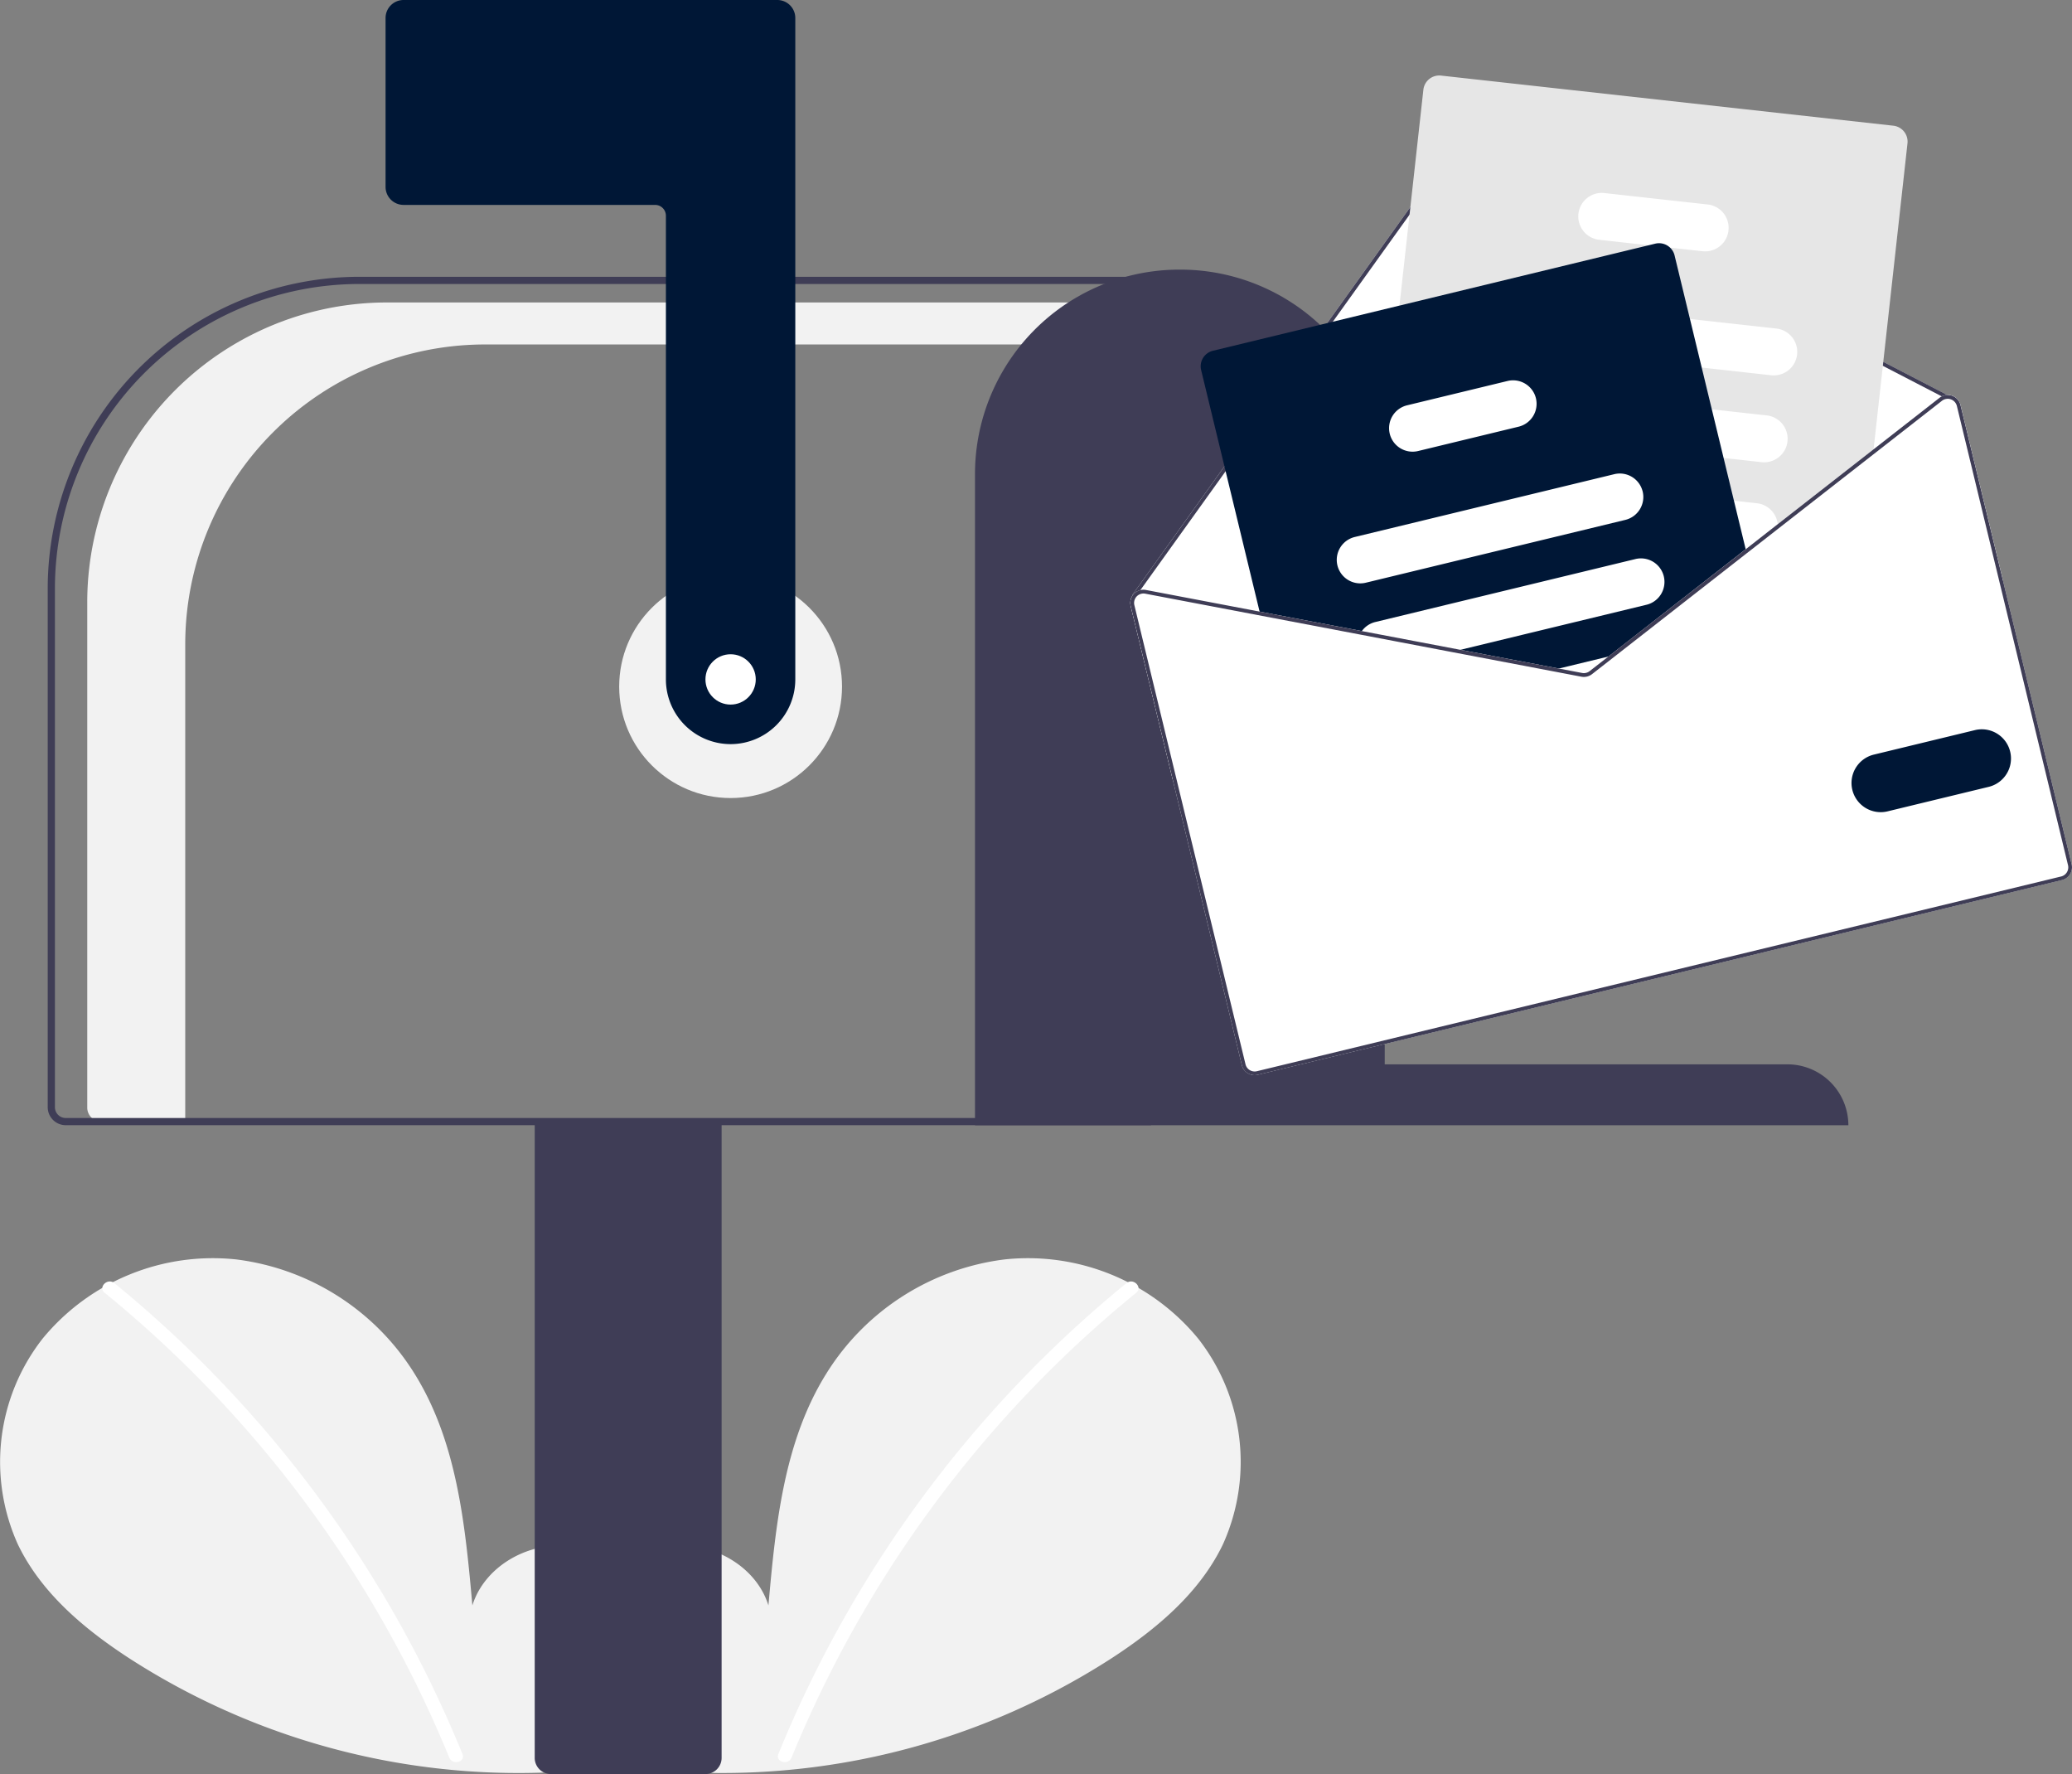 <svg id="Group_16" data-name="Group 16" xmlns="http://www.w3.org/2000/svg" width="214.409" height="183.54" viewBox="0 0 214.409 183.54">
  <rect x="0" y="0" width="214.409" height="183.54" fill="#808080" stroke="none"/>
  <path id="Path_27" data-name="Path 27" d="M374.76,604.7a13.892,13.892,0,0,0,4.984-11.975,11.23,11.23,0,0,0-8.349-9.534c-4.4-.95-9.426,1.679-10.764,5.982-.736-8.3-1.585-16.94-6-24a25.422,25.422,0,0,0-18.408-11.793,22.809,22.809,0,0,0-20.065,8.191,20.7,20.7,0,0,0-2.546,21.313c2.412,5,6.856,8.729,11.513,11.759a74.3,74.3,0,0,0,50.819,11.117" transform="translate(-311.75 -423.079)" fill="#f2f2f2"/>
  <path id="Path_28" data-name="Path 28" d="M341.456,559.886A122.6,122.6,0,0,1,377.48,608.6c.344.842-1.024,1.209-1.363.376a121.343,121.343,0,0,0-35.661-48.088c-.706-.575.3-1.57,1-1Z" transform="translate(-329.629 -427.141)" fill="#fff"/>
  <path id="Path_29" data-name="Path 29" d="M479,604.7a13.892,13.892,0,0,1-4.984-11.975,11.23,11.23,0,0,1,8.349-9.534c4.4-.95,9.426,1.679,10.764,5.982.736-8.3,1.585-16.94,6-24a25.422,25.422,0,0,1,18.408-11.793A22.809,22.809,0,0,1,537.6,561.57a20.7,20.7,0,0,1,2.546,21.313c-2.412,5-6.856,8.729-11.513,11.759a74.3,74.3,0,0,1-50.819,11.117" transform="translate(-413.612 -423.079)" fill="#f2f2f2"/>
  <path id="Path_30" data-name="Path 30" d="M564.256,559.886A122.6,122.6,0,0,0,528.232,608.6c-.344.842,1.024,1.209,1.364.376a121.239,121.239,0,0,1,35.661-48.088c.706-.575-.3-1.57-1-1Z" transform="translate(-447.684 -427.141)" fill="#fff"/>
  <circle id="Ellipse_6" data-name="Ellipse 6" cx="11.529" cy="11.529" r="11.529" transform="translate(64.073 59.506)" fill="#f2f2f2"/>
  <path id="Path_31" data-name="Path 31" d="M367.052,287.388h79.434v4.346H377.192a31.025,31.025,0,0,0-31.025,31.025v49.375h-8.692a1.449,1.449,0,0,1-1.449-1.449V318.412a31.024,31.024,0,0,1,31.025-31.024Z" transform="translate(-326.998 -256.096)" fill="#f2f2f2"/>
  <path id="Path_32" data-name="Path 32" d="M460.527,580.765V514.75h19.34v66.015a1.676,1.676,0,0,1-1.674,1.674H462.2a1.676,1.676,0,0,1-1.674-1.674Z" transform="translate(-405.195 -398.899)" fill="#3f3d56"/>
  <path id="Path_33" data-name="Path 33" d="M325.027,366.162v-53.68a32.269,32.269,0,0,1,32.232-32.232H439.2v87.772H326.887a1.862,1.862,0,0,1-1.86-1.86Zm113.434-85.168h-81.2a31.524,31.524,0,0,0-31.488,31.488v53.68a1.117,1.117,0,0,0,1.116,1.116H438.461Z" transform="translate(-320.089 -251.613)" fill="#3f3d56"/>
  <path id="Path_34" data-name="Path 34" d="M454.731,280.236a6.7,6.7,0,0,1-6.695-6.694V225.565a1.117,1.117,0,0,0-1.116-1.116H420.887a1.862,1.862,0,0,1-1.86-1.86V205.11a1.862,1.862,0,0,1,1.86-1.86h38.679a1.862,1.862,0,0,1,1.86,1.86v68.432A6.7,6.7,0,0,1,454.731,280.236Z" transform="translate(-379.129 -203.25)" fill="#001736"/>
  <path id="Path_35" data-name="Path 35" d="M604.226,278.25h0a21.155,21.155,0,0,1,21.2,21.11V360.47H667.08a6.309,6.309,0,0,1,6.323,6.3H583.027V299.36a21.155,21.155,0,0,1,21.2-21.11Z" transform="translate(-482.135 -250.356)" fill="#3f3d56"/>
  <path id="Path_36" data-name="Path 36" d="M626.284,291.3l4.39,18.133,85.868-20.787-4.39-18.133a1.353,1.353,0,0,0-.877-.965,1.337,1.337,0,0,0-.5-.075l-49.636-25.7a1.369,1.369,0,0,0-1.732.416L635.491,277.55l-9.018,12.579a.191.191,0,0,0-.033.156A1.355,1.355,0,0,0,626.284,291.3Z" transform="translate(-509.28 -228.609)" fill="#fff"/>
  <path id="Path_37" data-name="Path 37" d="M626.758,290.284a.182.182,0,0,0,.076.117.208.208,0,0,0,.161.032.2.2,0,0,0,.111-.077l.031-.043.47-.657,8.528-11.888,23.914-33.351a.974.974,0,0,1,1.235-.3l49.251,25.5.442.229a.481.481,0,0,0,.055.019.6.6,0,0,1,.1-.01.191.191,0,0,0,.108-.091.195.195,0,0,0-.081-.264l-.061-.032-49.635-25.7a1.369,1.369,0,0,0-1.732.416L635.81,277.55l-9.018,12.579a.191.191,0,0,0-.033.155Z" transform="translate(-509.599 -228.609)" fill="#3f3d56"/>
  <path id="Path_38" data-name="Path 38" d="M693.619,279.965l1.911.212,14.186,1.571,9.4,1.041.556.062,11.735-9.166.45-.351,2.772-2.165,9.861-7.7.059-.541,3.507-31.655a1.657,1.657,0,0,0-1.461-1.827l-46.807-5.185a1.657,1.657,0,0,0-1.827,1.461l-2.473,22.329-1.372,12.379-1.227,11.075-.569,5.143-.166,1.49A1.658,1.658,0,0,0,693.619,279.965Z" transform="translate(-550.671 -216.441)" fill="#e6e6e6"/>
  <path id="Path_39" data-name="Path 39" d="M727.036,291.254l20.276,2.246,7.19.8a2.432,2.432,0,1,0,.536-4.835l-8.943-.99-18.521-2.054a2.433,2.433,0,0,0-.537,4.837Z" transform="translate(-571.225 -255.476)" fill="#fff"/>
  <path id="Path_40" data-name="Path 40" d="M724.2,315.413c.052.009.1.019.158.024l23.537,2.607,3.93.436a2.433,2.433,0,0,0,.535-4.837l-5.682-.629-18.644-2.066-3.138-.348a2.432,2.432,0,0,0-.7,4.811Z" transform="translate(-569.543 -270.666)" fill="#fff"/>
  <path id="Path_41" data-name="Path 41" d="M719.835,338.718a2.432,2.432,0,0,0,1.815,1.162l9.647,1.068,17.181,1.9h0l.549.061,2.772-2.165a2.41,2.41,0,0,0,0-.495,2.438,2.438,0,0,0-2.152-2.166l-2.387-.265-9.468-1.048-6.812-.756-8.8-.975a2.432,2.432,0,0,0-2.35,3.674Z" transform="translate(-567.842 -286.018)" fill="#fff"/>
  <path id="Path_42" data-name="Path 42" d="M753.2,261.779l5.045.559,2.228.247,3.366.372a2.433,2.433,0,0,0,.535-4.837l-10.636-1.177a2.433,2.433,0,1,0-.537,4.835Z" transform="translate(-587.662 -236.965)" fill="#fff"/>
  <path id="Path_43" data-name="Path 43" d="M645.865,284.02l6.151,25.407,10.265,1.952,9.5,1.808,10.188,1.939,3.255.62a1.366,1.366,0,0,0,1.093-.265l2.612-2.04,1.654-1.291,11.735-9.166-7.461-30.822a1.637,1.637,0,0,0-.463-.8,1.654,1.654,0,0,0-1.534-.416l-45.772,11.08A1.655,1.655,0,0,0,645.865,284.02Z" transform="translate(-521.573 -245.738)" fill="#001736"/>
  <path id="Path_44" data-name="Path 44" d="M683.749,344.473a2.435,2.435,0,0,0,2.937,1.792l26.858-6.5a2.436,2.436,0,0,0,1.792-2.937.8.8,0,0,0-.026-.092,2.432,2.432,0,0,0-2.91-1.7l-26.858,6.5A2.435,2.435,0,0,0,683.749,344.473Z" transform="translate(-545.354 -285.979)" fill="#fff"/>
  <path id="Path_45" data-name="Path 45" d="M690.082,366.472l9.5,1.808,20.115-4.869a2.433,2.433,0,1,0-1.145-4.728l-26.858,6.5a2.415,2.415,0,0,0-1.394.934A2.442,2.442,0,0,0,690.082,366.472Z" transform="translate(-549.375 -300.831)" fill="#fff"/>
  <path id="Path_46" data-name="Path 46" d="M743.008,386.972l3.255.619a1.366,1.366,0,0,0,1.093-.265l2.612-2.04Z" transform="translate(-582.617 -317.584)" fill="#fff"/>
  <path id="Path_47" data-name="Path 47" d="M698.3,314.57a2.435,2.435,0,0,0,2.937,1.792l10.4-2.518a2.436,2.436,0,0,0,1.792-2.937,2.4,2.4,0,0,0-.448-.925,2.434,2.434,0,0,0-2.488-.867l-10.4,2.518a2.433,2.433,0,0,0-1.792,2.937Z" transform="translate(-554.492 -269.7)" fill="#fff"/>
  <path id="Path_48" data-name="Path 48" d="M659.483,339.71l10.19,1.939,3.254.62a1.372,1.372,0,0,0,1.093-.265l2.614-2.04-.917.222-1.936,1.51a.98.98,0,0,1-.781.189l-2.41-.458-10.19-1.939ZM689.919,329.1l.1.41.452-.351ZM659.483,339.71l10.19,1.939,3.254.62a1.372,1.372,0,0,0,1.093-.265l2.614-2.04-.917.222-1.936,1.51a.98.98,0,0,1-.781.189l-2.41-.458-10.19-1.939Zm0,0,10.19,1.939,3.254.62a1.372,1.372,0,0,0,1.093-.265l2.614-2.04-.917.222-1.936,1.51a.98.98,0,0,1-.781.189l-2.41-.458-10.19-1.939Zm-33.2-4.756,11.5,47.5a1.364,1.364,0,0,0,1.645,1l83.22-20.146a1.364,1.364,0,0,0,1-1.645l-11.5-47.5a1.353,1.353,0,0,0-.877-.965,1.337,1.337,0,0,0-.5-.075,1.286,1.286,0,0,0-.563.148,1.187,1.187,0,0,0-.226.14l-6.83,5.333-9.919,7.748-3.323,2.6v0h0L677.73,338.61l-2.015,1.577-1.936,1.51a.981.981,0,0,1-.781.189l-2.41-.458-10.19-1.939-10.2-1.94L627.863,333.3a1.336,1.336,0,0,0-.576.012,1.365,1.365,0,0,0-.665.385,1.529,1.529,0,0,0-.183.242,1.355,1.355,0,0,0-.155,1.017Zm33.2,4.756,10.19,1.939,3.254.62a1.372,1.372,0,0,0,1.093-.265l2.614-2.04-.917.222-1.936,1.51a.98.98,0,0,1-.781.189l-2.41-.458-10.19-1.939Zm0,0,10.19,1.939,3.254.62a1.372,1.372,0,0,0,1.093-.265l2.614-2.04-.917.222-1.936,1.51a.98.98,0,0,1-.781.189l-2.41-.458-10.19-1.939Zm0,0,10.19,1.939,3.254.62a1.372,1.372,0,0,0,1.093-.265l2.614-2.04-.917.222-1.936,1.51a.98.98,0,0,1-.781.189l-2.41-.458-10.19-1.939Z" transform="translate(-509.28 -272.262)" fill="#fff"/>
  <path id="Path_49" data-name="Path 49" d="M659.483,339.711l10.19,1.939,3.254.62a1.372,1.372,0,0,0,1.093-.265l2.614-2.04-.917.222-1.936,1.51a.98.98,0,0,1-.781.189l-2.41-.458-10.19-1.939ZM689.919,329.1l.1.41.452-.351Zm-30.437,10.614,10.19,1.939,3.254.62a1.372,1.372,0,0,0,1.093-.265l2.614-2.04-.917.222-1.936,1.51a.98.98,0,0,1-.781.189l-2.41-.458-10.19-1.939Zm0,0,10.19,1.939,3.254.62a1.372,1.372,0,0,0,1.093-.265l2.614-2.04-.917.222-1.936,1.51a.98.98,0,0,1-.781.189l-2.41-.458-10.19-1.939Zm-32.664-5.743.051.038c.008-.014.023-.026.034-.041a.983.983,0,0,1,.887-.286l22.2,4.223,9.494,1.809,10.19,1.939,3.254.62a1.372,1.372,0,0,0,1.093-.265l2.613-2.04-.917.222-1.936,1.51a.98.98,0,0,1-.781.189l-2.41-.458-10.19-1.939-10.2-1.94L627.863,333.3a1.334,1.334,0,0,0-.576.012Zm-.534.988,11.5,47.5a1.364,1.364,0,0,0,1.645,1l83.22-20.146a1.364,1.364,0,0,0,1-1.645l-11.5-47.5a1.353,1.353,0,0,0-.877-.965,1.336,1.336,0,0,0-.5-.075,1.286,1.286,0,0,0-.563.148,1.183,1.183,0,0,0-.226.14l-6.83,5.333-9.919,7.748-3.323,2.6v0h0l-12.186,9.513-2.015,1.577-1.936,1.51a.98.98,0,0,1-.781.189l-2.41-.458-10.19-1.939-10.2-1.94L627.863,333.3a1.334,1.334,0,0,0-.576.012,1.364,1.364,0,0,0-.665.385,1.524,1.524,0,0,0-.183.242,1.355,1.355,0,0,0-.155,1.017Zm.379-.092a.966.966,0,0,1,.172-.815.125.125,0,0,1,.034-.044c.009-.014.023-.026.034-.041a.983.983,0,0,1,.887-.286l22.2,4.223,9.494,1.809,10.19,1.939,3.254.62a1.372,1.372,0,0,0,1.093-.264l2.613-2.04,1.653-1.291,11.733-9.167.452-.351,2.769-2.164,9.862-7.7,7.13-5.568a.967.967,0,0,1,.367-.177.74.74,0,0,1,.114-.019.6.6,0,0,1,.1-.01,1,1,0,0,1,.335.055.976.976,0,0,1,.627.689l11.5,47.5a.974.974,0,0,1-.718,1.177l-83.22,20.146a.974.974,0,0,1-1.174-.719Zm32.819,4.847,10.19,1.939,3.254.62a1.372,1.372,0,0,0,1.093-.264l2.613-2.04-.917.222-1.936,1.51a.98.98,0,0,1-.781.189l-2.41-.458-10.19-1.939Zm0,0,10.19,1.939,3.254.62a1.372,1.372,0,0,0,1.093-.264l2.613-2.04-.917.222-1.936,1.51a.98.98,0,0,1-.781.189l-2.41-.458-10.19-1.939Zm0,0,10.19,1.939,3.254.62a1.372,1.372,0,0,0,1.093-.264l2.613-2.04-.917.222-1.936,1.51a.98.98,0,0,1-.781.189l-2.41-.458-10.19-1.939Z" transform="translate(-509.28 -272.262)" fill="#3f3d56"/>
  <path id="Path_50" data-name="Path 50" d="M826.986,412.373a3.023,3.023,0,0,1,2.224-3.645l10.5-2.543a3.02,3.02,0,0,1,1.421,5.87l-10.5,2.543A3.023,3.023,0,0,1,826.986,412.373Z" transform="translate(-635.309 -330.657)" fill="#001736"/>
  <circle id="Ellipse_7" data-name="Ellipse 7" cx="2.603" cy="2.603" r="2.603" transform="translate(72.999 67.688)" fill="#fff"/>
</svg>
